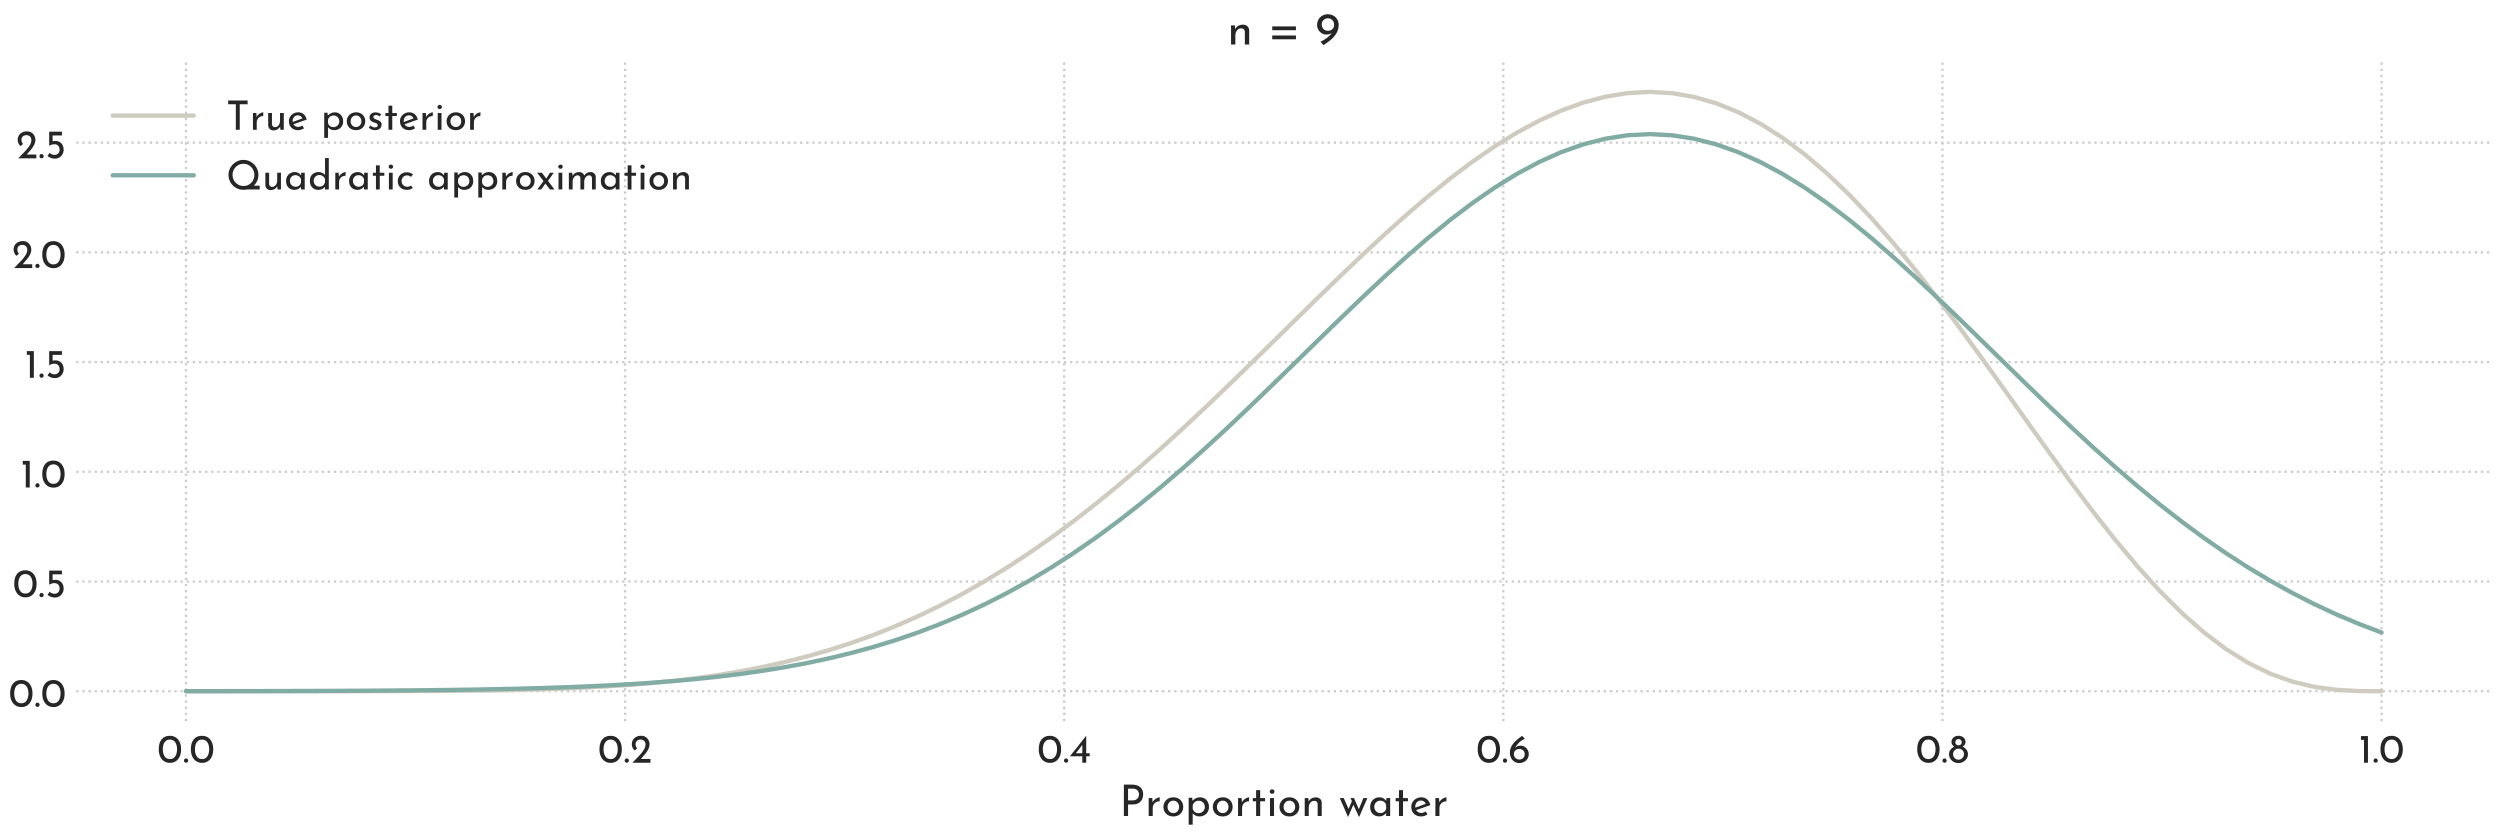 <?xml version="1.0" encoding="utf-8" standalone="no"?>
<!DOCTYPE svg PUBLIC "-//W3C//DTD SVG 1.1//EN"
  "http://www.w3.org/Graphics/SVG/1.1/DTD/svg11.dtd">
<!-- Created with matplotlib (https://matplotlib.org/) -->
<svg height="288pt" version="1.1" viewBox="0 0 864 288" width="864pt" xmlns="http://www.w3.org/2000/svg" xmlns:xlink="http://www.w3.org/1999/xlink">
 <defs>
  <style type="text/css">
*{stroke-linecap:butt;stroke-linejoin:round;}
  </style>
 </defs>
 <g id="figure_1">
  <g id="patch_1">
   <path d="M 0 288 
L 864 288 
L 864 0 
L 0 0 
z
" style="fill:#ffffff;"/>
  </g>
  <g id="axes_1">
   <g id="patch_2">
    <path d="M 26.341 249.252 
L 861 249.252 
L 861 21.4 
L 26.341 21.4 
z
" style="fill:#ffffff;"/>
   </g>
   <g id="matplotlib.axis_1">
    <g id="xtick_1">
     <g id="line2d_1">
      <path clip-path="url(#p40444b7aeb)" d="M 64.28 249.252 
L 64.28 21.4 
" style="fill:none;stroke:#cccccc;stroke-dasharray:0.8,1.32;stroke-dashoffset:0;stroke-width:0.8;"/>
     </g>
     <g id="line2d_2"/>
     <g id="text_1">
      <!-- 0.0 -->
      <defs>
       <path d="M 31.203 -0.297 
Q 23.094 -0.297 16.844 3.75 
Q 10.594 7.797 7.094 15.391 
Q 3.594 23 3.594 33.203 
Q 3.594 49.5 10.938 58.047 
Q 18.297 66.594 31.203 66.5 
Q 39.297 66.5 45.547 62.5 
Q 51.797 58.5 55.297 50.891 
Q 58.797 43.297 58.797 33.203 
Q 58.797 22.797 55.297 15.188 
Q 51.797 7.594 45.547 3.594 
Q 39.297 -0.406 31.203 -0.297 
z
M 31.094 9 
Q 39.594 9 44.141 15.594 
Q 48.703 22.203 48.797 33.406 
Q 48.703 44.297 44.141 50.75 
Q 39.594 57.203 31.094 57.203 
Q 22.703 57.203 18.203 50.703 
Q 13.703 44.203 13.594 33.203 
Q 13.703 22.094 18.203 15.547 
Q 22.703 9 31.094 9 
z
" id="JosefinSans-Regular-48"/>
       <path d="M 3.406 5.297 
Q 3.406 7.5 5 9.094 
Q 6.594 10.703 8.703 10.703 
Q 10.594 10.703 12.25 9.094 
Q 13.906 7.5 13.906 5.297 
Q 13.906 3 12.297 1.5 
Q 10.703 0 8.703 0 
Q 6.594 0 5 1.5 
Q 3.406 3 3.406 5.297 
z
" id="JosefinSans-Regular-46"/>
      </defs>
      <g style="fill:#262626;" transform="translate(54.36 263.602)scale(0.14 -0.14)">
       <use xlink:href="#JosefinSans-Regular-48"/>
       <use x="62.4" xlink:href="#JosefinSans-Regular-46"/>
       <use x="79.3" xlink:href="#JosefinSans-Regular-48"/>
      </g>
     </g>
    </g>
    <g id="xtick_2">
     <g id="line2d_3">
      <path clip-path="url(#p40444b7aeb)" d="M 216.036 249.252 
L 216.036 21.4 
" style="fill:none;stroke:#cccccc;stroke-dasharray:0.8,1.32;stroke-dashoffset:0;stroke-width:0.8;"/>
     </g>
     <g id="line2d_4"/>
     <g id="text_2">
      <!-- 0.2 -->
      <defs>
       <path d="M 50.203 9.406 
L 50.203 0 
L 5.406 0 
L 8.703 3.297 
Q 18.906 13.5 24.594 19.797 
Q 30.297 26.094 34.141 32.547 
Q 38 39 38 44.797 
Q 38 50.906 34.391 54.094 
Q 30.797 57.297 25.594 57.297 
Q 21.5 57.297 18.75 55.594 
Q 16 53.906 14.75 51.297 
Q 13.5 48.703 13.5 46.094 
Q 13.5 39.703 17.406 35.594 
L 11.5 30.203 
Q 8.203 32.203 6.141 36.953 
Q 4.094 41.703 4.094 45.906 
Q 4.094 51.406 6.844 56.156 
Q 9.594 60.906 14.797 63.75 
Q 20 66.594 27.203 66.594 
Q 33.297 66.594 38.047 63.75 
Q 42.797 60.906 45.391 56.094 
Q 48 51.297 48 45.594 
Q 48 39.906 45.297 34.203 
Q 42.594 28.5 38.641 23.5 
Q 34.703 18.5 28.094 11.094 
L 26.594 9.406 
z
" id="JosefinSans-Regular-50"/>
      </defs>
      <g style="fill:#262626;" transform="translate(206.669 263.602)scale(0.14 -0.14)">
       <use xlink:href="#JosefinSans-Regular-48"/>
       <use x="62.4" xlink:href="#JosefinSans-Regular-46"/>
       <use x="79.3" xlink:href="#JosefinSans-Regular-50"/>
      </g>
     </g>
    </g>
    <g id="xtick_3">
     <g id="line2d_5">
      <path clip-path="url(#p40444b7aeb)" d="M 367.792 249.252 
L 367.792 21.4 
" style="fill:none;stroke:#cccccc;stroke-dasharray:0.8,1.32;stroke-dashoffset:0;stroke-width:0.8;"/>
     </g>
     <g id="line2d_6"/>
     <g id="text_3">
      <!-- 0.4 -->
      <defs>
       <path d="M 50.094 23.406 
L 50.094 15.906 
L 41.5 15.906 
L 41.5 0 
L 31.797 0 
L 31.797 15.906 
L 1.297 15.906 
L 1.297 16 
L 41.406 66.594 
L 41.5 66.594 
L 41.5 23.406 
z
M 31.797 23.406 
L 31.797 43.906 
L 15.906 23.406 
z
" id="JosefinSans-Regular-52"/>
      </defs>
      <g style="fill:#262626;" transform="translate(358.489 263.602)scale(0.14 -0.14)">
       <use xlink:href="#JosefinSans-Regular-48"/>
       <use x="62.4" xlink:href="#JosefinSans-Regular-46"/>
       <use x="79.3" xlink:href="#JosefinSans-Regular-52"/>
      </g>
     </g>
    </g>
    <g id="xtick_4">
     <g id="line2d_7">
      <path clip-path="url(#p40444b7aeb)" d="M 519.548 249.252 
L 519.548 21.4 
" style="fill:none;stroke:#cccccc;stroke-dasharray:0.8,1.32;stroke-dashoffset:0;stroke-width:0.8;"/>
     </g>
     <g id="line2d_8"/>
     <g id="text_4">
      <!-- 0.6 -->
      <defs>
       <path d="M 30.594 42.203 
Q 35.703 42.203 40.25 39.453 
Q 44.797 36.703 47.594 31.891 
Q 50.406 27.094 50.406 21.203 
Q 50.406 14.703 47.203 9.703 
Q 44 4.703 38.703 1.953 
Q 33.406 -0.797 27.406 -0.797 
Q 20.703 -0.797 15.344 2.391 
Q 10 5.594 6.891 11.5 
Q 3.797 17.406 3.797 25.297 
Q 3.797 37.203 12.25 47.5 
Q 20.703 57.797 34.094 66.406 
L 40.594 59.297 
Q 31.703 54.906 25.703 49.047 
Q 19.703 43.203 16.906 37 
Q 22.094 42.203 30.594 42.203 
z
M 27 7.906 
Q 32.703 7.906 36.547 11.594 
Q 40.406 15.297 40.406 21.203 
Q 40.406 26.906 36.547 30.453 
Q 32.703 34 27 34 
Q 23.406 34 20.344 32.453 
Q 17.297 30.906 15.5 28.25 
Q 13.703 25.594 13.703 22.5 
L 13.703 20.703 
Q 13.703 17.297 15.5 14.344 
Q 17.297 11.406 20.344 9.656 
Q 23.406 7.906 27 7.906 
z
" id="JosefinSans-Regular-54"/>
      </defs>
      <g style="fill:#262626;" transform="translate(510.182 263.602)scale(0.14 -0.14)">
       <use xlink:href="#JosefinSans-Regular-48"/>
       <use x="62.4" xlink:href="#JosefinSans-Regular-46"/>
       <use x="79.3" xlink:href="#JosefinSans-Regular-54"/>
      </g>
     </g>
    </g>
    <g id="xtick_5">
     <g id="line2d_9">
      <path clip-path="url(#p40444b7aeb)" d="M 671.305 249.252 
L 671.305 21.4 
" style="fill:none;stroke:#cccccc;stroke-dasharray:0.8,1.32;stroke-dashoffset:0;stroke-width:0.8;"/>
     </g>
     <g id="line2d_10"/>
     <g id="text_5">
      <!-- 0.8 -->
      <defs>
       <path d="M 2.797 20.797 
Q 2.797 27.703 6.594 32.547 
Q 10.406 37.406 15.703 39.594 
Q 12.406 41.703 10.594 44.547 
Q 8.797 47.406 8.797 51.5 
Q 8.797 55.797 11.047 59.25 
Q 13.297 62.703 17.25 64.641 
Q 21.203 66.594 26.094 66.594 
Q 30.906 66.594 34.906 64.641 
Q 38.906 62.703 41.203 59.344 
Q 43.5 56 43.5 51.906 
Q 43.5 47.594 41.703 44.75 
Q 39.906 41.906 36.5 39.594 
Q 41.906 37.297 45.703 32.438 
Q 49.5 27.594 49.5 20.797 
Q 49.5 15.094 46.391 10.141 
Q 43.297 5.203 37.891 2.203 
Q 32.5 -0.797 26 -0.797 
Q 19.5 -0.797 14.203 2.141 
Q 8.906 5.094 5.844 10.094 
Q 2.797 15.094 2.797 20.797 
z
M 18.203 50.406 
Q 18.203 47.297 20.641 45.094 
Q 23.094 42.906 26.297 42.906 
Q 29.5 42.906 31.844 45.094 
Q 34.203 47.297 34.203 50.406 
Q 34.203 53.906 31.891 56.203 
Q 29.594 58.5 26.297 58.5 
Q 23 58.5 20.594 56.203 
Q 18.203 53.906 18.203 50.406 
z
M 12.703 21.203 
Q 12.703 17.5 14.5 14.344 
Q 16.297 11.203 19.344 9.297 
Q 22.406 7.406 26 7.406 
Q 29.703 7.406 32.844 9.297 
Q 36 11.203 37.891 14.344 
Q 39.797 17.5 39.797 21.203 
Q 39.797 24.906 38 28 
Q 36.203 31.094 33.047 32.938 
Q 29.906 34.797 26.203 34.797 
Q 22.594 34.797 19.5 33 
Q 16.406 31.203 14.547 28.047 
Q 12.703 24.906 12.703 21.203 
z
" id="JosefinSans-Regular-56"/>
      </defs>
      <g style="fill:#262626;" transform="translate(662.092 263.602)scale(0.14 -0.14)">
       <use xlink:href="#JosefinSans-Regular-48"/>
       <use x="62.4" xlink:href="#JosefinSans-Regular-46"/>
       <use x="79.3" xlink:href="#JosefinSans-Regular-56"/>
      </g>
     </g>
    </g>
    <g id="xtick_6">
     <g id="line2d_11">
      <path clip-path="url(#p40444b7aeb)" d="M 823.061 249.252 
L 823.061 21.4 
" style="fill:none;stroke:#cccccc;stroke-dasharray:0.8,1.32;stroke-dashoffset:0;stroke-width:0.8;"/>
     </g>
     <g id="line2d_12"/>
     <g id="text_6">
      <!-- 1.0 -->
      <defs>
       <path d="M 22.594 65.797 
L 22.594 0 
L 12.797 0 
L 12.797 56.5 
L 5.297 56.5 
L 5.297 65.797 
z
" id="JosefinSans-Regular-49"/>
      </defs>
      <g style="fill:#262626;" transform="translate(815.199 263.602)scale(0.14 -0.14)">
       <use xlink:href="#JosefinSans-Regular-49"/>
       <use x="33" xlink:href="#JosefinSans-Regular-46"/>
       <use x="49.9" xlink:href="#JosefinSans-Regular-48"/>
      </g>
     </g>
    </g>
    <g id="text_7">
     <!-- Proportion water -->
     <defs>
      <path d="M 29.797 72.297 
Q 41.594 72.297 48.25 66.391 
Q 54.906 60.5 54.906 49.906 
Q 54.906 43.797 52.453 38.5 
Q 50 33.203 44.547 29.891 
Q 39.094 26.594 30.797 26.594 
L 20.094 26.594 
L 20.094 0 
L 10.406 0 
L 10.406 72.297 
L 29.797 72.297 
z
M 30.797 36 
Q 36 36 39.25 38.203 
Q 42.5 40.406 43.891 43.547 
Q 45.297 46.703 45.297 49.703 
Q 45.297 54.906 41.891 58.953 
Q 38.5 63 31.297 63 
L 20.094 63 
L 20.094 36 
L 30.797 36 
z
" id="JosefinSans-Regular-80"/>
      <path d="M 17.094 31.594 
Q 18.703 35 21.641 37.594 
Q 24.594 40.203 27.891 41.594 
Q 31.203 43 33.703 43.094 
L 33.297 33.797 
Q 28.797 34 25.141 32 
Q 21.5 30 19.453 26.453 
Q 17.406 22.906 17.406 18.906 
L 17.406 0 
L 8.094 0 
L 8.094 41.406 
L 16.406 41.406 
L 17.094 31.594 
z
" id="JosefinSans-Regular-114"/>
      <path d="M 4.5 21.094 
Q 4.5 27.203 7.453 32.25 
Q 10.406 37.297 15.656 40.188 
Q 20.906 43.094 27.5 43.094 
Q 34.094 43.094 39.25 40.188 
Q 44.406 37.297 47.25 32.297 
Q 50.094 27.297 50.094 21.094 
Q 50.094 14.906 47.25 9.844 
Q 44.406 4.797 39.203 1.891 
Q 34 -1 27.297 -1 
Q 20.797 -1 15.594 1.75 
Q 10.406 4.5 7.453 9.5 
Q 4.5 14.5 4.5 21.094 
z
M 13.906 21 
Q 13.906 17.094 15.656 13.797 
Q 17.406 10.5 20.453 8.594 
Q 23.5 6.703 27.203 6.703 
Q 33 6.703 36.797 10.797 
Q 40.594 14.906 40.594 21 
Q 40.594 27.094 36.797 31.25 
Q 33 35.406 27.203 35.406 
Q 23.406 35.406 20.406 33.453 
Q 17.406 31.5 15.656 28.203 
Q 13.906 24.906 13.906 21 
z
" id="JosefinSans-Regular-111"/>
      <path d="M 34.297 43.094 
Q 40.094 43.094 44.797 40.297 
Q 49.5 37.5 52.203 32.453 
Q 54.906 27.406 54.906 20.797 
Q 54.906 14.297 52 9.344 
Q 49.094 4.406 44 1.703 
Q 38.906 -1 32.594 -1 
Q 28.094 -1 24 0.953 
Q 19.906 2.906 17.406 6.203 
L 17.406 -19.906 
L 8.094 -19.906 
L 8.094 42.094 
L 16.203 42.094 
L 17 35.094 
Q 20.203 38.703 24.641 40.891 
Q 29.094 43.094 34.297 43.094 
z
M 30.797 6.5 
Q 34.703 6.5 38.047 8.344 
Q 41.406 10.203 43.406 13.453 
Q 45.406 16.703 45.406 20.703 
Q 45.406 24.797 43.547 28.094 
Q 41.703 31.406 38.5 33.297 
Q 35.297 35.203 31.406 35.203 
Q 26.094 35.203 22.344 32.25 
Q 18.594 29.297 17.406 24.297 
L 17.406 17.406 
Q 18.203 12.594 21.953 9.547 
Q 25.703 6.5 30.797 6.5 
z
" id="JosefinSans-Regular-112"/>
      <path d="M 21.5 59.594 
L 21.5 41.297 
L 32.797 41.297 
L 32.797 33.906 
L 21.5 33.906 
L 21.5 0 
L 12.094 0 
L 12.094 33.906 
L 4.5 33.906 
L 4.5 41.297 
L 12.094 41.297 
L 12.094 59.594 
z
" id="JosefinSans-Regular-116"/>
      <path d="M 17.406 41.406 
L 17.406 0 
L 8.094 0 
L 8.094 41.406 
z
M 7.406 56.297 
Q 7.406 58.5 9.094 60 
Q 10.797 61.5 13 61.5 
Q 15.203 61.5 16.844 60 
Q 18.5 58.5 18.5 56.297 
Q 18.5 54.109 16.844 52.609 
Q 15.203 51.109 13 51.109 
Q 10.797 51.109 9.094 52.609 
Q 7.406 54.109 7.406 56.297 
z
" id="JosefinSans-Regular-105"/>
      <path d="M 33.797 43 
Q 39.594 43 43.391 39.547 
Q 47.203 36.094 47.297 30.594 
L 47.297 0 
L 37.906 0 
L 37.906 27.406 
Q 37.703 30.906 35.797 32.906 
Q 33.906 34.906 30.094 35 
Q 24.594 35 21 30.594 
Q 17.406 26.203 17.406 19.406 
L 17.406 0 
L 8.094 0 
L 8.094 41.406 
L 16.5 41.406 
L 17.094 33.406 
Q 19.297 37.906 23.688 40.453 
Q 28.094 43 33.797 43 
z
" id="JosefinSans-Regular-110"/>
      <path id="JosefinSans-Regular-32"/>
      <path d="M 65.594 41.406 
L 46.5 -2.5 
L 33.203 25.906 
L 21.094 -2.5 
L 1.906 41.406 
L 11.094 41.406 
L 22.203 16.297 
L 29.906 34.297 
L 26.594 41.406 
L 34.703 41.406 
L 45.906 15.703 
L 56.406 41.406 
z
" id="JosefinSans-Regular-119"/>
      <path d="M 50.594 41.406 
L 50.594 0 
L 41.297 0 
L 41.297 6.797 
Q 39.094 3.906 34.891 1.453 
Q 30.703 -1 25.406 -1 
Q 19.5 -1 14.75 1.547 
Q 10 4.094 7.25 9 
Q 4.5 13.906 4.5 20.703 
Q 4.5 27.5 7.344 32.547 
Q 10.203 37.594 15.047 40.344 
Q 19.906 43.094 25.797 43.094 
Q 31.094 43.094 35 40.797 
Q 38.906 38.5 41.297 34.797 
L 42 41.406 
z
M 27.906 6.703 
Q 33 6.703 36.641 9.547 
Q 40.297 12.406 41.297 17.297 
L 41.297 25.5 
Q 40.094 29.906 36.297 32.656 
Q 32.5 35.406 27.594 35.406 
Q 23.906 35.406 20.75 33.594 
Q 17.594 31.797 15.75 28.547 
Q 13.906 25.297 13.906 21.203 
Q 13.906 17.203 15.797 13.891 
Q 17.703 10.594 20.891 8.641 
Q 24.094 6.703 27.906 6.703 
z
" id="JosefinSans-Regular-97"/>
      <path d="M 27.5 7 
Q 32.703 7 37.594 10.594 
L 41.906 3.703 
Q 38.594 1.5 34.75 0.25 
Q 30.906 -1 27.297 -1 
Q 20.406 -1 15.25 1.844 
Q 10.094 4.703 7.297 9.703 
Q 4.5 14.703 4.5 21 
Q 4.5 27.094 7.547 32.141 
Q 10.594 37.203 15.891 40.141 
Q 21.203 43.094 27.5 43.094 
Q 35.594 43.094 41.047 38.344 
Q 46.5 33.594 48.5 25.094 
L 15.703 13.594 
Q 17.5 10.5 20.547 8.75 
Q 23.594 7 27.5 7 
z
M 26.797 35.703 
Q 21.094 35.703 17.391 31.703 
Q 13.703 27.703 13.703 21.5 
Q 13.703 20 13.797 19.203 
L 37.906 28.094 
Q 36.406 31.5 33.656 33.594 
Q 30.906 35.703 26.797 35.703 
z
" id="JosefinSans-Regular-101"/>
     </defs>
     <g style="fill:#262626;" transform="translate(386.845 282.014)scale(0.15 -0.15)">
      <use xlink:href="#JosefinSans-Regular-80"/>
      <use x="59.5" xlink:href="#JosefinSans-Regular-114"/>
      <use x="97.1" xlink:href="#JosefinSans-Regular-111"/>
      <use x="151.6" xlink:href="#JosefinSans-Regular-112"/>
      <use x="210.9" xlink:href="#JosefinSans-Regular-111"/>
      <use x="265.4" xlink:href="#JosefinSans-Regular-114"/>
      <use x="303" xlink:href="#JosefinSans-Regular-116"/>
      <use x="339" xlink:href="#JosefinSans-Regular-105"/>
      <use x="364.5" xlink:href="#JosefinSans-Regular-111"/>
      <use x="419" xlink:href="#JosefinSans-Regular-110"/>
      <use x="474.3" xlink:href="#JosefinSans-Regular-32"/>
      <use x="505.9" xlink:href="#JosefinSans-Regular-119"/>
      <use x="573.4" xlink:href="#JosefinSans-Regular-97"/>
      <use x="632.1" xlink:href="#JosefinSans-Regular-116"/>
      <use x="668.1" xlink:href="#JosefinSans-Regular-101"/>
      <use x="720.1" xlink:href="#JosefinSans-Regular-114"/>
     </g>
    </g>
   </g>
   <g id="matplotlib.axis_2">
    <g id="ytick_1">
     <g id="line2d_13">
      <path clip-path="url(#p40444b7aeb)" d="M 26.341 238.895 
L 861 238.895 
" style="fill:none;stroke:#cccccc;stroke-dasharray:0.8,1.32;stroke-dashoffset:0;stroke-width:0.8;"/>
     </g>
     <g id="line2d_14"/>
     <g id="text_8">
      <!-- 0.0 -->
      <g style="fill:#262626;" transform="translate(3 244.32)scale(0.14 -0.14)">
       <use xlink:href="#JosefinSans-Regular-48"/>
       <use x="62.4" xlink:href="#JosefinSans-Regular-46"/>
       <use x="79.3" xlink:href="#JosefinSans-Regular-48"/>
      </g>
     </g>
    </g>
    <g id="ytick_2">
     <g id="line2d_15">
      <path clip-path="url(#p40444b7aeb)" d="M 26.341 200.976 
L 861 200.976 
" style="fill:none;stroke:#cccccc;stroke-dasharray:0.8,1.32;stroke-dashoffset:0;stroke-width:0.8;"/>
     </g>
     <g id="line2d_16"/>
     <g id="text_9">
      <!-- 0.5 -->
      <defs>
       <path d="M 25.703 43 
Q 32.203 43 36.844 40.094 
Q 41.5 37.203 43.891 32.344 
Q 46.297 27.5 46.297 21.5 
Q 46.297 15.297 43.438 10.188 
Q 40.594 5.094 35.641 2.141 
Q 30.703 -0.797 24.5 -0.797 
Q 19.406 -0.797 14.5 1.094 
Q 9.594 3 6.5 6 
L 11.703 13.594 
Q 13.703 11.297 17 9.891 
Q 20.297 8.5 23.703 8.5 
Q 29.203 8.5 32.75 12.047 
Q 36.297 15.594 36.297 21.203 
Q 36.297 27.297 32.938 31.047 
Q 29.594 34.797 23.406 34.797 
Q 20.094 34.797 17.047 33.844 
Q 14 32.906 10.703 31 
L 10.594 31 
L 10.594 65.797 
L 42.094 65.797 
L 42.094 56.5 
L 19 56.5 
L 19 42.203 
Q 22.203 43 25.703 43 
z
" id="JosefinSans-Regular-53"/>
      </defs>
      <g style="fill:#262626;" transform="translate(4.416 206.401)scale(0.14 -0.14)">
       <use xlink:href="#JosefinSans-Regular-48"/>
       <use x="62.4" xlink:href="#JosefinSans-Regular-46"/>
       <use x="79.3" xlink:href="#JosefinSans-Regular-53"/>
      </g>
     </g>
    </g>
    <g id="ytick_3">
     <g id="line2d_17">
      <path clip-path="url(#p40444b7aeb)" d="M 26.341 163.056 
L 861 163.056 
" style="fill:none;stroke:#cccccc;stroke-dasharray:0.8,1.32;stroke-dashoffset:0;stroke-width:0.8;"/>
     </g>
     <g id="line2d_18"/>
     <g id="text_10">
      <!-- 1.0 -->
      <g style="fill:#262626;" transform="translate(7.117 168.481)scale(0.14 -0.14)">
       <use xlink:href="#JosefinSans-Regular-49"/>
       <use x="33" xlink:href="#JosefinSans-Regular-46"/>
       <use x="49.9" xlink:href="#JosefinSans-Regular-48"/>
      </g>
     </g>
    </g>
    <g id="ytick_4">
     <g id="line2d_19">
      <path clip-path="url(#p40444b7aeb)" d="M 26.341 125.137 
L 861 125.137 
" style="fill:none;stroke:#cccccc;stroke-dasharray:0.8,1.32;stroke-dashoffset:0;stroke-width:0.8;"/>
     </g>
     <g id="line2d_20"/>
     <g id="text_11">
      <!-- 1.5 -->
      <g style="fill:#262626;" transform="translate(8.532 130.562)scale(0.14 -0.14)">
       <use xlink:href="#JosefinSans-Regular-49"/>
       <use x="33" xlink:href="#JosefinSans-Regular-46"/>
       <use x="49.9" xlink:href="#JosefinSans-Regular-53"/>
      </g>
     </g>
    </g>
    <g id="ytick_5">
     <g id="line2d_21">
      <path clip-path="url(#p40444b7aeb)" d="M 26.341 87.217 
L 861 87.217 
" style="fill:none;stroke:#cccccc;stroke-dasharray:0.8,1.32;stroke-dashoffset:0;stroke-width:0.8;"/>
     </g>
     <g id="line2d_22"/>
     <g id="text_12">
      <!-- 2.0 -->
      <g style="fill:#262626;" transform="translate(4.107 92.642)scale(0.14 -0.14)">
       <use xlink:href="#JosefinSans-Regular-50"/>
       <use x="54.5" xlink:href="#JosefinSans-Regular-46"/>
       <use x="71.4" xlink:href="#JosefinSans-Regular-48"/>
      </g>
     </g>
    </g>
    <g id="ytick_6">
     <g id="line2d_23">
      <path clip-path="url(#p40444b7aeb)" d="M 26.341 49.298 
L 861 49.298 
" style="fill:none;stroke:#cccccc;stroke-dasharray:0.8,1.32;stroke-dashoffset:0;stroke-width:0.8;"/>
     </g>
     <g id="line2d_24"/>
     <g id="text_13">
      <!-- 2.5 -->
      <g style="fill:#262626;" transform="translate(5.522 54.723)scale(0.14 -0.14)">
       <use xlink:href="#JosefinSans-Regular-50"/>
       <use x="54.5" xlink:href="#JosefinSans-Regular-46"/>
       <use x="71.4" xlink:href="#JosefinSans-Regular-53"/>
      </g>
     </g>
    </g>
   </g>
   <g id="line2d_25">
    <path clip-path="url(#p40444b7aeb)" d="M 64.28 238.895 
L 71.944 238.895 
L 79.609 238.895 
L 87.273 238.895 
L 94.938 238.895 
L 102.602 238.894 
L 110.267 238.892 
L 117.931 238.889 
L 125.596 238.881 
L 133.26 238.868 
L 140.924 238.846 
L 148.589 238.811 
L 156.253 238.758 
L 163.918 238.681 
L 171.582 238.573 
L 179.247 238.424 
L 186.911 238.226 
L 194.576 237.967 
L 202.24 237.635 
L 209.905 237.215 
L 217.569 236.695 
L 225.233 236.057 
L 232.898 235.285 
L 240.562 234.363 
L 248.227 233.273 
L 255.891 231.996 
L 263.556 230.515 
L 271.22 228.811 
L 278.885 226.867 
L 286.549 224.667 
L 294.213 222.195 
L 301.878 219.435 
L 309.542 216.375 
L 317.207 213.003 
L 324.871 209.31 
L 332.536 205.29 
L 340.2 200.938 
L 347.865 196.253 
L 355.529 191.236 
L 363.194 185.893 
L 370.858 180.231 
L 378.522 174.264 
L 386.187 168.007 
L 393.851 161.479 
L 401.516 154.705 
L 409.18 147.713 
L 416.845 140.533 
L 424.509 133.201 
L 432.174 125.756 
L 439.838 118.241 
L 447.503 110.703 
L 455.167 103.189 
L 462.831 95.753 
L 470.496 88.448 
L 478.16 81.332 
L 485.825 74.462 
L 493.489 67.898 
L 501.154 61.7 
L 508.818 55.928 
L 516.483 50.64 
L 524.147 45.896 
L 531.812 41.751 
L 539.476 38.259 
L 547.14 35.47 
L 554.805 33.43 
L 562.469 32.18 
L 570.134 31.757 
L 577.798 32.189 
L 585.463 33.499 
L 593.127 35.7 
L 600.792 38.8 
L 608.456 42.795 
L 616.12 47.672 
L 623.785 53.409 
L 631.449 59.973 
L 639.114 67.319 
L 646.778 75.394 
L 654.443 84.132 
L 662.107 93.456 
L 669.772 103.28 
L 677.436 113.507 
L 685.101 124.032 
L 692.765 134.739 
L 700.429 145.509 
L 708.094 156.214 
L 715.758 166.726 
L 723.423 176.912 
L 731.087 186.642 
L 738.752 195.79 
L 746.416 204.238 
L 754.081 211.878 
L 761.745 218.62 
L 769.41 224.391 
L 777.074 229.15 
L 784.738 232.881 
L 792.403 235.614 
L 800.067 237.421 
L 807.732 238.43 
L 815.396 238.833 
L 823.061 238.895 
" style="fill:none;stroke:#cfcbbf;stroke-linecap:round;stroke-width:1.5;"/>
   </g>
   <g id="line2d_26">
    <path clip-path="url(#p40444b7aeb)" d="M 64.28 238.871 
L 71.944 238.864 
L 79.609 238.854 
L 87.273 238.842 
L 94.938 238.827 
L 102.602 238.807 
L 110.267 238.782 
L 117.931 238.75 
L 125.596 238.711 
L 133.26 238.661 
L 140.924 238.6 
L 148.589 238.523 
L 156.253 238.429 
L 163.918 238.314 
L 171.582 238.174 
L 179.247 238.002 
L 186.911 237.795 
L 194.576 237.546 
L 202.24 237.246 
L 209.905 236.889 
L 217.569 236.464 
L 225.233 235.961 
L 232.898 235.368 
L 240.562 234.674 
L 248.227 233.864 
L 255.891 232.922 
L 263.556 231.834 
L 271.22 230.583 
L 278.885 229.149 
L 286.549 227.516 
L 294.213 225.663 
L 301.878 223.572 
L 309.542 221.225 
L 317.207 218.601 
L 324.871 215.684 
L 332.536 212.457 
L 340.2 208.906 
L 347.865 205.019 
L 355.529 200.785 
L 363.194 196.198 
L 370.858 191.257 
L 378.522 185.963 
L 386.187 180.324 
L 393.851 174.351 
L 401.516 168.062 
L 409.18 161.481 
L 416.845 154.638 
L 424.509 147.567 
L 432.174 140.312 
L 439.838 132.919 
L 447.503 125.441 
L 455.167 117.937 
L 462.831 110.468 
L 470.496 103.1 
L 478.16 95.901 
L 485.825 88.942 
L 493.489 82.292 
L 501.154 76.023 
L 508.818 70.2 
L 516.483 64.89 
L 524.147 60.153 
L 531.812 56.044 
L 539.476 52.612 
L 547.14 49.899 
L 554.805 47.936 
L 562.469 46.749 
L 570.134 46.351 
L 577.798 46.749 
L 585.463 47.936 
L 593.127 49.899 
L 600.792 52.612 
L 608.456 56.044 
L 616.12 60.153 
L 623.785 64.89 
L 631.449 70.2 
L 639.114 76.023 
L 646.778 82.292 
L 654.443 88.942 
L 662.107 95.901 
L 669.772 103.1 
L 677.436 110.468 
L 685.101 117.937 
L 692.765 125.441 
L 700.429 132.919 
L 708.094 140.312 
L 715.758 147.567 
L 723.423 154.638 
L 731.087 161.481 
L 738.752 168.062 
L 746.416 174.351 
L 754.081 180.324 
L 761.745 185.963 
L 769.41 191.257 
L 777.074 196.198 
L 784.738 200.785 
L 792.403 205.019 
L 800.067 208.906 
L 807.732 212.457 
L 815.396 215.684 
L 823.061 218.601 
" style="fill:none;stroke:#81aca4;stroke-linecap:round;stroke-width:1.5;"/>
   </g>
   <g id="text_14">
    <!-- n = 9 -->
    <defs>
     <path d="M 61.406 39.203 
L 61.406 31 
L 10.203 31 
L 10.203 39.203 
z
M 61.406 19.594 
L 61.406 11.406 
L 10.203 11.406 
L 10.203 19.594 
z
" id="JosefinSans-Regular-61"/>
     <path d="M 26.797 65.5 
Q 33.406 65.5 38.797 62.547 
Q 44.203 59.594 47.297 54.344 
Q 50.406 49.094 50.406 42.406 
Q 50.406 32.703 45.75 24.797 
Q 41.094 16.906 34.297 11.047 
Q 27.5 5.203 17.594 -1.297 
L 11.094 5.906 
Q 19.797 10.297 26.188 15.344 
Q 32.594 20.406 35.906 25.406 
Q 31.203 21.594 23.594 21.594 
Q 18.5 21.594 13.953 24.344 
Q 9.406 27.094 6.594 31.844 
Q 3.797 36.594 3.797 42.5 
Q 3.797 49.297 7 54.547 
Q 10.203 59.797 15.453 62.641 
Q 20.703 65.5 26.797 65.5 
z
M 13.797 43.094 
Q 13.797 37.203 17.641 33.5 
Q 21.5 29.797 27.203 29.797 
Q 33 29.797 36.75 33.25 
Q 40.5 36.703 40.5 42 
L 40.5 43.906 
Q 40.297 49.203 36.5 52.953 
Q 32.703 56.703 27.203 56.703 
Q 21.5 56.703 17.641 52.891 
Q 13.797 49.094 13.797 43.094 
z
" id="JosefinSans-Regular-57"/>
    </defs>
    <g style="fill:#262626;" transform="translate(424.152 15.4)scale(0.16 -0.16)">
     <use xlink:href="#JosefinSans-Regular-110"/>
     <use x="55.3" xlink:href="#JosefinSans-Regular-32"/>
     <use x="86.9" xlink:href="#JosefinSans-Regular-61"/>
     <use x="158.6" xlink:href="#JosefinSans-Regular-32"/>
     <use x="190.2" xlink:href="#JosefinSans-Regular-57"/>
    </g>
   </g>
   <g id="legend_1">
    <g id="line2d_27">
     <path d="M 38.941 39.95 
L 66.941 39.95 
" style="fill:none;stroke:#cfcbbf;stroke-linecap:round;stroke-width:1.5;"/>
    </g>
    <g id="line2d_28"/>
    <g id="text_15">
     <!-- True posterior -->
     <defs>
      <path d="M 53.094 72.297 
L 53.094 63 
L 33.703 63 
L 33.703 0 
L 24 0 
L 24 63 
L 5.094 63 
L 5.094 72.297 
z
" id="JosefinSans-Regular-84"/>
      <path d="M 46.594 41.406 
L 46.594 0 
L 38.203 0 
L 37.594 7.906 
Q 35.5 3.703 31.094 1.047 
Q 26.703 -1.594 21.297 -1.594 
Q 15.594 -1.594 11.938 1.844 
Q 8.297 5.297 8.094 10.797 
L 8.094 41.406 
L 17.406 41.406 
L 17.406 14.094 
Q 17.594 10.594 19.438 8.547 
Q 21.297 6.5 25 6.406 
Q 28.406 6.406 31.203 8.453 
Q 34 10.5 35.641 14.094 
Q 37.297 17.703 37.297 22.094 
L 37.297 41.406 
z
" id="JosefinSans-Regular-117"/>
      <path d="M 19.797 -0.906 
Q 15.203 -0.906 11.047 0.688 
Q 6.906 2.297 4.297 5.406 
L 8.297 10.797 
Q 10.797 8.406 13.547 7.094 
Q 16.297 5.797 19 5.797 
Q 22.297 5.797 24.391 7.094 
Q 26.5 8.406 26.5 11.094 
Q 26.5 13.203 25.203 14.5 
Q 23.906 15.797 22.25 16.391 
Q 20.594 17 16.703 18.203 
Q 6.094 21.594 6.094 30.297 
Q 6.094 35.5 9.938 39.203 
Q 13.797 42.906 20.703 42.906 
Q 25.094 42.906 28.5 41.797 
Q 31.906 40.703 34.797 38.297 
L 31.094 32.594 
Q 29.5 34.297 27.047 35.297 
Q 24.594 36.297 22.406 36.406 
Q 19.594 36.406 17.594 35.047 
Q 15.594 33.703 15.594 31.406 
Q 15.594 29.5 16.891 28.25 
Q 18.203 27 19.594 26.453 
Q 21 25.906 25.094 24.594 
Q 30.203 22.906 33.047 20.203 
Q 35.906 17.5 35.906 12.906 
Q 35.906 6.906 31.703 3 
Q 27.5 -0.906 19.797 -0.906 
z
" id="JosefinSans-Regular-115"/>
     </defs>
     <g style="fill:#262626;" transform="translate(78.141 44.85)scale(0.14 -0.14)">
      <use xlink:href="#JosefinSans-Regular-84"/>
      <use x="58.2" xlink:href="#JosefinSans-Regular-114"/>
      <use x="95.8" xlink:href="#JosefinSans-Regular-117"/>
      <use x="150.5" xlink:href="#JosefinSans-Regular-101"/>
      <use x="202.5" xlink:href="#JosefinSans-Regular-32"/>
      <use x="234.1" xlink:href="#JosefinSans-Regular-112"/>
      <use x="293.4" xlink:href="#JosefinSans-Regular-111"/>
      <use x="347.9" xlink:href="#JosefinSans-Regular-115"/>
      <use x="388.7" xlink:href="#JosefinSans-Regular-116"/>
      <use x="424.7" xlink:href="#JosefinSans-Regular-101"/>
      <use x="476.7" xlink:href="#JosefinSans-Regular-114"/>
      <use x="514.3" xlink:href="#JosefinSans-Regular-105"/>
      <use x="539.8" xlink:href="#JosefinSans-Regular-111"/>
      <use x="594.3" xlink:href="#JosefinSans-Regular-114"/>
     </g>
    </g>
    <g id="line2d_29">
     <path d="M 38.941 60.587 
L 66.941 60.587 
" style="fill:none;stroke:#81aca4;stroke-linecap:round;stroke-width:1.5;"/>
    </g>
    <g id="line2d_30"/>
    <g id="text_16">
     <!-- Quadratic approximation -->
     <defs>
      <path d="M 82.906 0 
L 50.406 0 
Q 46.594 -0.797 42.797 -0.797 
Q 32.797 -0.797 24.297 4.094 
Q 15.797 9 10.844 17.453 
Q 5.906 25.906 5.906 36.094 
Q 5.906 46 10.906 54.5 
Q 15.906 63 24.344 68.047 
Q 32.797 73.094 42.797 73.094 
Q 52.703 73.094 61.203 68.047 
Q 69.703 63 74.75 54.5 
Q 79.797 46 79.797 36.094 
Q 79.797 28.406 76.797 21.5 
Q 73.797 14.594 68.406 9.5 
L 82.906 9.5 
z
M 15.906 36 
Q 15.906 28.594 19.5 22.297 
Q 23.094 16 29.344 12.297 
Q 35.594 8.594 43 8.594 
Q 50.406 8.594 56.547 12.25 
Q 62.703 15.906 66.25 22.25 
Q 69.797 28.594 69.797 36.094 
Q 69.797 43.5 66.188 49.797 
Q 62.594 56.094 56.391 59.797 
Q 50.203 63.5 42.797 63.5 
Q 35.406 63.5 29.203 59.75 
Q 23 56 19.453 49.703 
Q 15.906 43.406 15.906 36 
z
" id="JosefinSans-Regular-81"/>
      <path d="M 51.297 77.5 
L 51.297 0 
L 41.906 0 
L 41.906 6.5 
Q 38.906 3 34.547 1 
Q 30.203 -1 25 -1 
Q 19.203 -1 14.5 1.797 
Q 9.797 4.594 7.141 9.641 
Q 4.5 14.703 4.5 21.297 
Q 4.5 28 7.297 32.953 
Q 10.094 37.906 15 40.5 
Q 19.906 43.094 26.094 43.094 
Q 30.797 43.094 35.141 41.141 
Q 39.5 39.203 42 35.797 
L 42 77.5 
z
M 27.906 7 
Q 33.297 7 37.047 9.891 
Q 40.797 12.797 41.906 17.703 
L 41.906 25.5 
Q 40.703 30 36.797 32.844 
Q 32.906 35.703 27.906 35.703 
Q 24.094 35.703 20.891 33.844 
Q 17.703 32 15.797 28.75 
Q 13.906 25.5 13.906 21.406 
Q 13.906 17.406 15.797 14.094 
Q 17.703 10.797 20.891 8.891 
Q 24.094 7 27.906 7 
z
" id="JosefinSans-Regular-100"/>
      <path d="M 41.703 3.906 
Q 38.906 1.594 35.047 0.297 
Q 31.203 -1 27.203 -1 
Q 20.5 -1 15.344 1.703 
Q 10.203 4.406 7.344 9.344 
Q 4.5 14.297 4.5 20.797 
Q 4.5 27.203 7.5 32.141 
Q 10.5 37.094 15.5 39.797 
Q 20.5 42.5 26.297 42.5 
Q 35.797 42.5 42 37.297 
L 37.297 31.203 
Q 35.297 32.703 32.688 33.75 
Q 30.094 34.797 27.094 34.797 
Q 23.406 34.797 20.344 32.938 
Q 17.297 31.094 15.547 27.891 
Q 13.797 24.703 13.797 20.797 
Q 13.797 16.906 15.641 13.703 
Q 17.5 10.5 20.703 8.594 
Q 23.906 6.703 28 6.703 
Q 33.094 6.703 36.906 9.703 
L 41.703 3.906 
z
" id="JosefinSans-Regular-99"/>
      <path d="M 33.406 0 
L 22.297 14.594 
L 11.906 0 
L 2.406 0 
L 17.594 20.797 
L 1.906 41.406 
L 13.5 41.406 
L 24.406 27 
L 33.703 41.406 
L 43.094 41.406 
L 28.703 21.297 
L 44.703 0 
z
" id="JosefinSans-Regular-120"/>
      <path d="M 61.203 43.094 
Q 67.203 43.094 70.75 39.688 
Q 74.297 36.297 74.5 30.703 
L 74.5 0 
L 65.203 0 
L 65.203 27.297 
Q 64.906 34.594 58.594 35 
Q 55 35 52.141 32.844 
Q 49.297 30.703 47.688 27.203 
Q 46.094 23.703 46 19.703 
L 46 0 
L 36.594 0 
L 36.594 27.297 
Q 36.297 34.594 29.797 35 
Q 26.297 35 23.438 32.844 
Q 20.594 30.703 19 27.141 
Q 17.406 23.594 17.406 19.594 
L 17.406 0 
L 8.094 0 
L 8.094 41.406 
L 16.5 41.406 
L 17.203 33.594 
Q 19.594 38.094 23.75 40.594 
Q 27.906 43.094 33.203 43.094 
Q 38.203 43.094 41.594 40.75 
Q 45 38.406 46 34.297 
Q 48.594 38.406 52.594 40.75 
Q 56.594 43.094 61.203 43.094 
z
" id="JosefinSans-Regular-109"/>
     </defs>
     <g style="fill:#262626;" transform="translate(78.141 65.487)scale(0.14 -0.14)">
      <use xlink:href="#JosefinSans-Regular-81"/>
      <use x="88.8" xlink:href="#JosefinSans-Regular-117"/>
      <use x="143.5" xlink:href="#JosefinSans-Regular-97"/>
      <use x="202.2" xlink:href="#JosefinSans-Regular-100"/>
      <use x="261.5" xlink:href="#JosefinSans-Regular-114"/>
      <use x="299.1" xlink:href="#JosefinSans-Regular-97"/>
      <use x="357.8" xlink:href="#JosefinSans-Regular-116"/>
      <use x="393.8" xlink:href="#JosefinSans-Regular-105"/>
      <use x="419.3" xlink:href="#JosefinSans-Regular-99"/>
      <use x="464.9" xlink:href="#JosefinSans-Regular-32"/>
      <use x="496.5" xlink:href="#JosefinSans-Regular-97"/>
      <use x="555.2" xlink:href="#JosefinSans-Regular-112"/>
      <use x="614.5" xlink:href="#JosefinSans-Regular-112"/>
      <use x="673.8" xlink:href="#JosefinSans-Regular-114"/>
      <use x="711.4" xlink:href="#JosefinSans-Regular-111"/>
      <use x="765.9" xlink:href="#JosefinSans-Regular-120"/>
      <use x="812.5" xlink:href="#JosefinSans-Regular-105"/>
      <use x="838" xlink:href="#JosefinSans-Regular-109"/>
      <use x="920.5" xlink:href="#JosefinSans-Regular-97"/>
      <use x="979.2" xlink:href="#JosefinSans-Regular-116"/>
      <use x="1015.2" xlink:href="#JosefinSans-Regular-105"/>
      <use x="1040.7" xlink:href="#JosefinSans-Regular-111"/>
      <use x="1095.2" xlink:href="#JosefinSans-Regular-110"/>
     </g>
    </g>
   </g>
  </g>
 </g>
 <defs>
  <clipPath id="p40444b7aeb">
   <rect height="227.852" width="834.659" x="26.341" y="21.4"/>
  </clipPath>
 </defs>
</svg>

